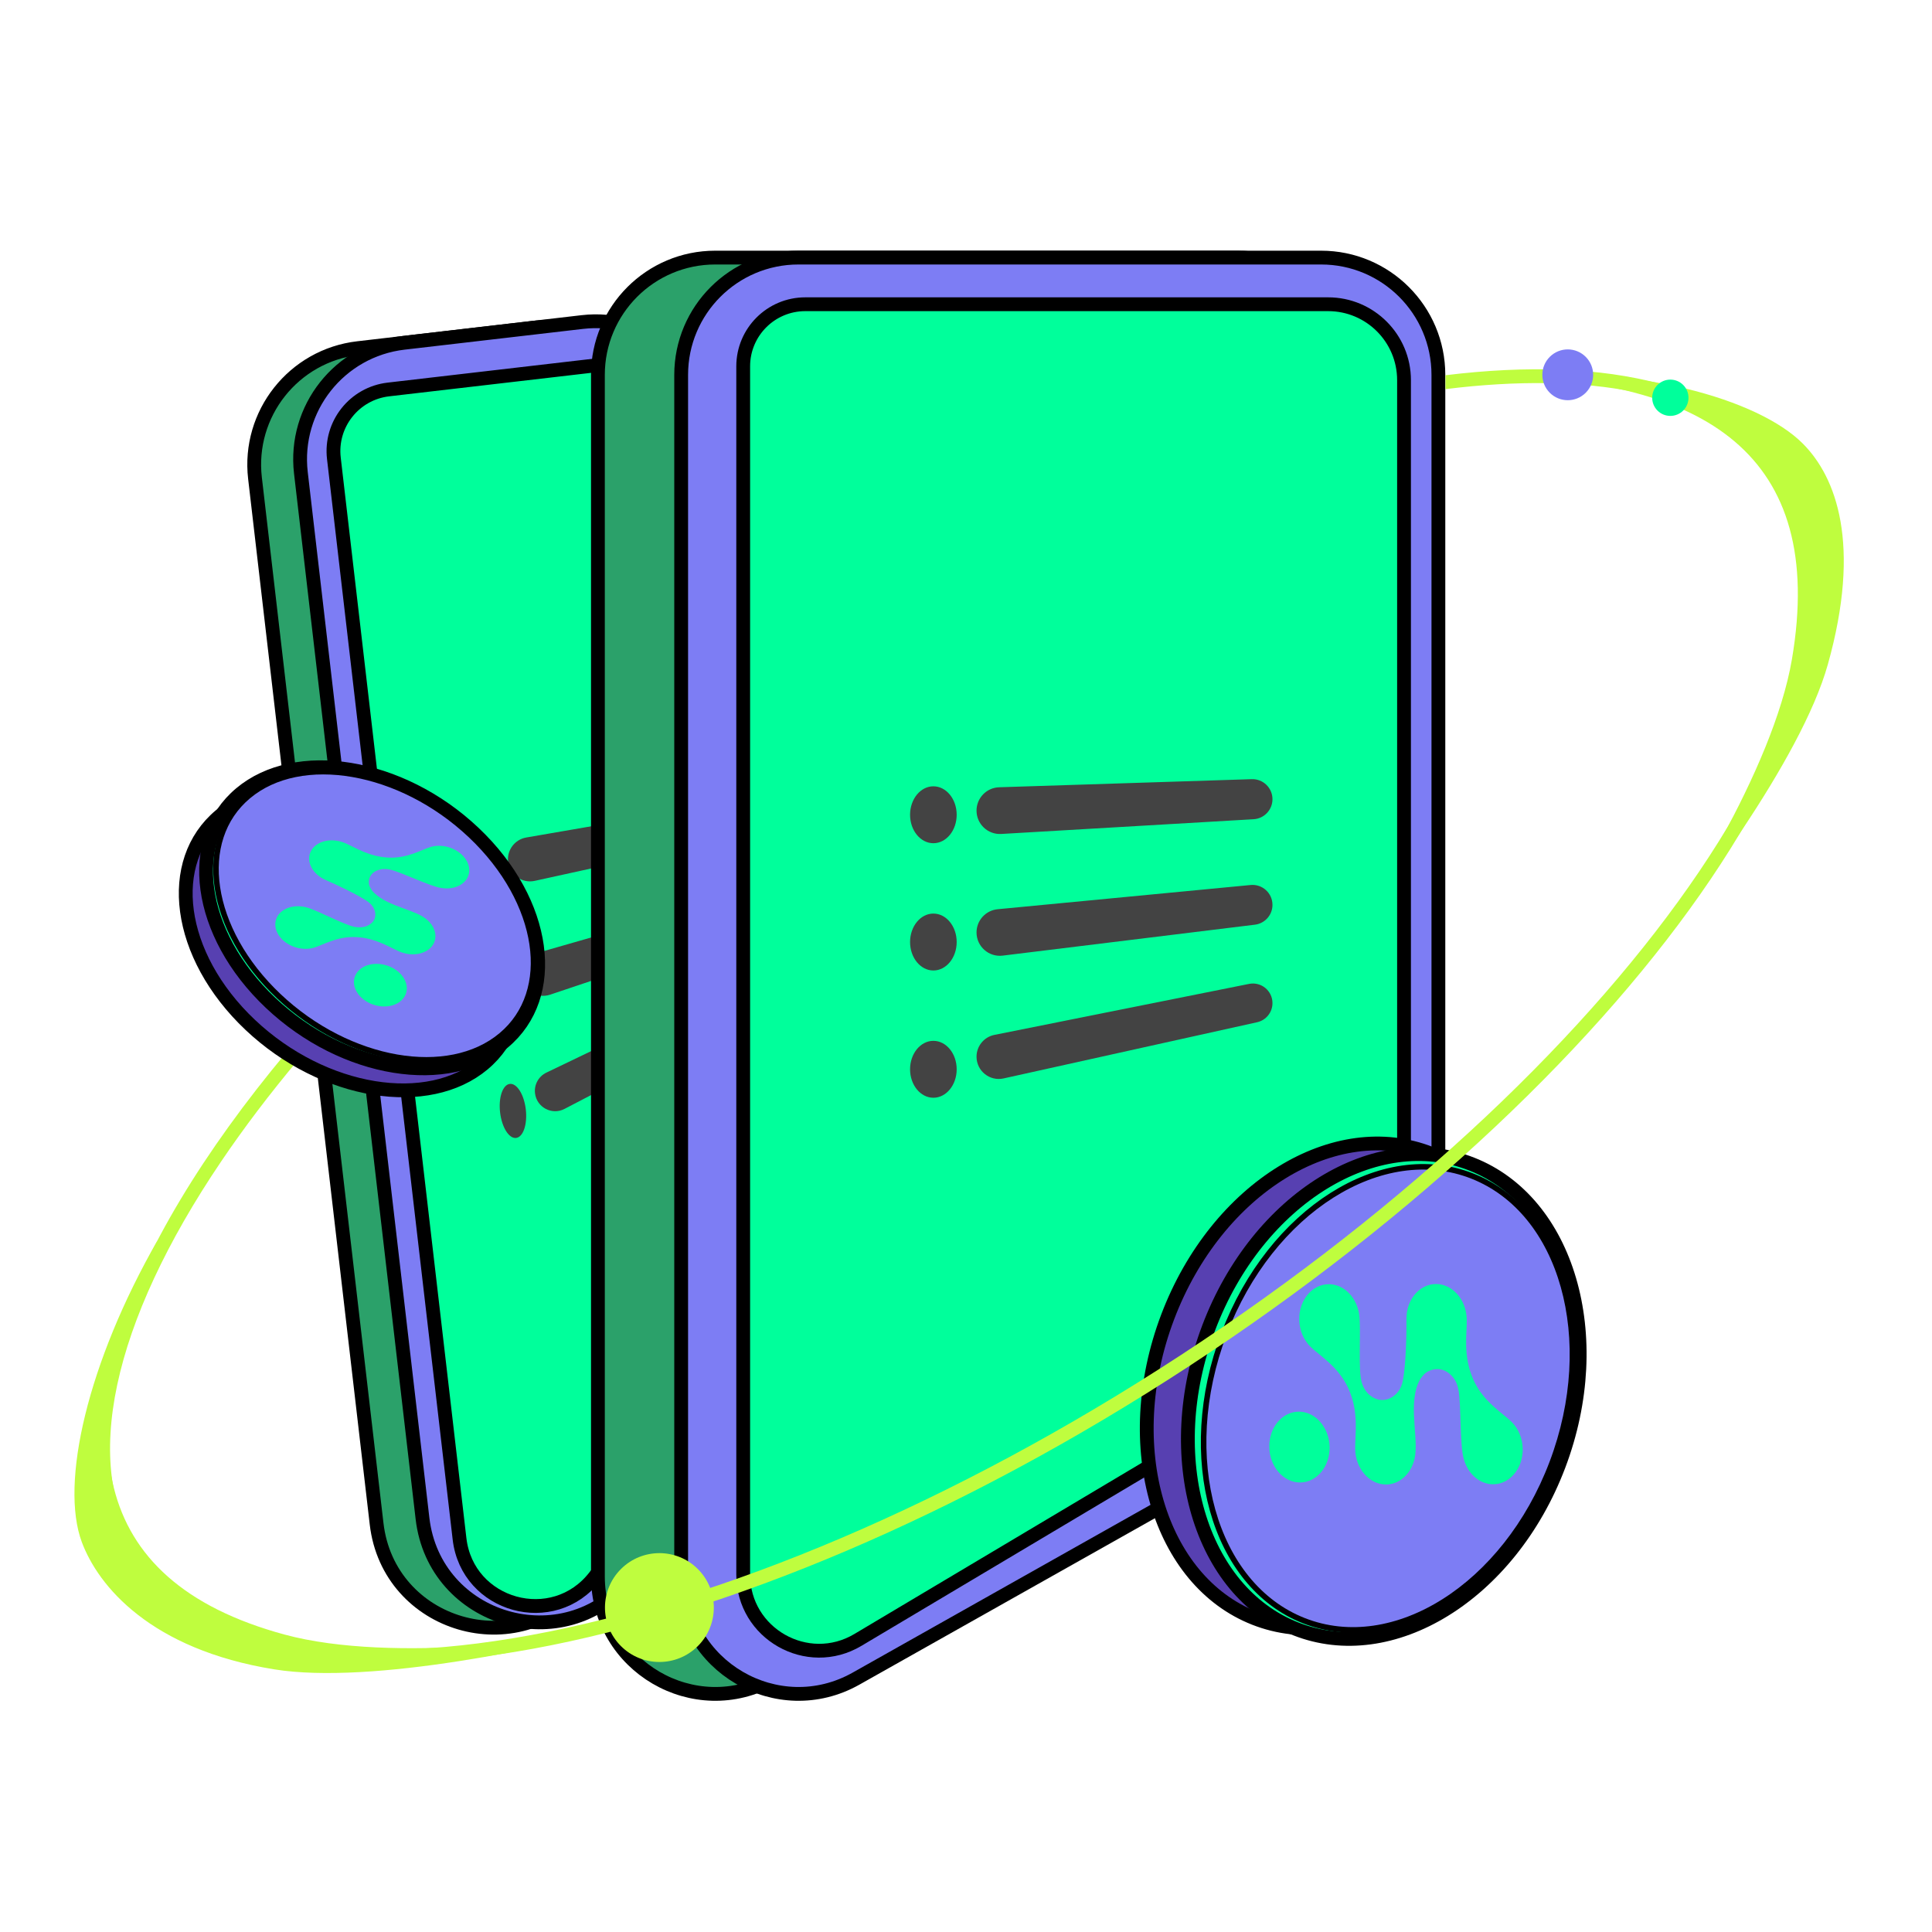 
<svg width="140" height="140" viewBox="0 0 140 140" fill="none" xmlns="http://www.w3.org/2000/svg">
<g id="img_quick" clip-path="url(#clip0_1703_51452)">
<g id="Group 1533208654">
<path id="Rectangle 45" d="M18.478 34.652C17.936 29.989 21.277 25.769 25.94 25.227L38.865 23.724C43.528 23.181 47.747 26.522 48.29 31.185L55.643 94.417C55.909 96.701 55.238 98.995 53.783 100.776L42.316 114.816C37.566 120.633 28.158 117.881 27.29 110.421L18.478 34.652Z" fill="#2BA16A" stroke="black"/>
<path id="Rectangle 46" d="M21.804 34.265C21.262 29.602 24.603 25.382 29.266 24.84L42.191 23.337C46.854 22.794 51.073 26.135 51.616 30.798L58.969 94.03C59.235 96.314 58.564 98.608 57.109 100.389L45.642 114.429C40.892 120.246 31.484 117.494 30.616 110.034L21.804 34.265Z" fill="#7D7DF4" stroke="black"/>
<path id="Rectangle 47" d="M24.194 33.213C23.907 30.744 25.675 28.51 28.144 28.223L44.171 26.359C47.188 26.008 49.919 28.17 50.27 31.187L57.466 93.07C57.632 94.495 57.234 95.929 56.358 97.065L43.117 114.231C40.104 118.137 33.869 116.407 33.299 111.507L24.194 33.213Z" fill="#00FF9B" stroke="black"/>
<path id="Vector 2238" d="M47.472 61.916L38.752 63.83C37.826 64.033 36.928 63.392 36.818 62.451C36.72 61.607 37.299 60.833 38.136 60.688L46.934 59.17C47.726 59.033 48.469 59.59 48.562 60.387C48.645 61.101 48.174 61.762 47.472 61.916Z" fill="#434343"/>
<path id="Vector 2239" d="M48.483 69.184L39.861 72.079C38.907 72.399 37.901 71.76 37.785 70.761C37.695 69.992 38.176 69.27 38.921 69.057L47.664 66.55C48.483 66.315 49.316 66.871 49.415 67.717C49.49 68.365 49.102 68.977 48.483 69.184Z" fill="#434343"/>
<path id="Vector 2240" d="M49.513 75.871L40.908 80.355C39.995 80.831 38.888 80.244 38.769 79.221C38.696 78.598 39.027 77.998 39.592 77.726L48.338 73.524C49.151 73.134 50.106 73.66 50.21 74.556C50.273 75.096 49.995 75.62 49.513 75.871Z" fill="#434343"/>
<ellipse id="Ellipse 6789" cx="35.134" cy="62.989" rx="0.938" ry="1.971" transform="rotate(-6.633 35.134 62.989)" fill="#434343"/>
<ellipse id="Ellipse 6790" cx="36.152" cy="71.745" rx="0.938" ry="1.971" transform="rotate(-6.633 36.152 71.745)" fill="#434343"/>
<ellipse id="Ellipse 6791" cx="37.17" cy="80.502" rx="0.938" ry="1.971" transform="rotate(-6.633 37.17 80.502)" fill="#434343"/>
</g>
<g id="Group 1533208653">
<path id="Rectangle 45_2" d="M43.327 27.166C43.327 22.471 47.133 18.666 51.827 18.666H89.698C94.393 18.666 98.198 22.471 98.198 27.166V92.903C98.198 95.972 96.544 98.803 93.87 100.309L55.999 121.64C50.332 124.831 43.327 120.737 43.327 114.234V27.166Z" fill="#2BA16A" stroke="black"/>
<path id="Rectangle 46_2" d="M49.36 27.166C49.36 22.471 53.165 18.666 57.86 18.666H95.731C100.425 18.666 104.231 22.471 104.231 27.166V92.903C104.231 95.972 102.577 98.803 99.903 100.309L62.031 121.64C56.365 124.831 49.36 120.737 49.36 114.234V27.166Z" fill="#7D7DF4" stroke="black"/>
<path id="Rectangle 47_2" d="M53.855 26.546C53.855 24.061 55.87 22.046 58.355 22.046H96.241C99.279 22.046 101.741 24.508 101.741 27.546V92.142C101.741 94.081 100.721 95.876 99.055 96.868L62.169 118.834C58.503 121.018 53.855 118.376 53.855 114.109V26.546Z" fill="#00FF9B" stroke="black"/>
<path id="Vector 2238_2" d="M90.84 59.364L72.556 60.432C71.583 60.489 70.763 59.716 70.763 58.741C70.763 57.827 71.489 57.077 72.403 57.048L90.709 56.461C91.529 56.435 92.208 57.093 92.208 57.914C92.208 58.683 91.608 59.319 90.84 59.364Z" fill="#434343"/>
<path id="Vector 2239_2" d="M90.938 67.006L72.659 69.248C71.652 69.371 70.763 68.585 70.763 67.57C70.763 66.698 71.425 65.97 72.293 65.886L90.624 64.131C91.473 64.049 92.208 64.717 92.208 65.571C92.208 66.301 91.663 66.917 90.938 67.006Z" fill="#434343"/>
<path id="Vector 2240_2" d="M91.096 74.075L72.724 78.147C71.717 78.37 70.763 77.604 70.763 76.573C70.763 75.805 71.305 75.143 72.058 74.992L90.51 71.297C91.388 71.121 92.208 71.793 92.208 72.689C92.208 73.355 91.746 73.931 91.096 74.075Z" fill="#434343"/>
<ellipse id="Ellipse 6789_2" cx="67.636" cy="59.041" rx="1.689" ry="2.062" fill="#434343"/>
<ellipse id="Ellipse 6790_2" cx="67.636" cy="68.263" rx="1.689" ry="2.062" fill="#434343"/>
<ellipse id="Ellipse 6791_2" cx="67.636" cy="77.485" rx="1.689" ry="2.062" fill="#434343"/>
</g>
<g id="Group 1533208651">
<path id="Ellipse 6691" d="M84.612 95.436C86.387 90.75 89.431 87.093 92.896 84.96C96.36 82.827 100.218 82.228 103.673 83.588C107.127 84.948 109.59 88.034 110.749 91.987C111.908 95.94 111.751 100.733 109.976 105.419C108.201 110.105 105.157 113.762 101.692 115.895C98.228 118.029 94.37 118.627 90.915 117.267C87.46 115.907 84.998 112.821 83.839 108.868C82.68 104.915 82.837 100.122 84.612 95.436Z" fill="#5740B1" stroke="black"/>
<path id="Ellipse 6692" d="M87.592 96.204C89.367 91.518 92.411 87.861 95.875 85.728C99.34 83.595 103.198 82.996 106.652 84.356C110.107 85.716 112.569 88.802 113.728 92.755C114.887 96.708 114.73 101.501 112.955 106.187C111.18 110.873 108.137 114.53 104.672 116.663C101.208 118.797 97.35 119.395 93.895 118.035C90.44 116.675 87.978 113.589 86.819 109.636C85.66 105.683 85.817 100.89 87.592 96.204Z" fill="#00FF9B" stroke="black"/>
<path id="Ellipse 6693" d="M88.694 96.65C90.385 92.186 93.254 88.68 96.517 86.616C99.779 84.552 103.422 83.936 106.684 85.22C109.946 86.504 112.238 89.456 113.293 93.219C114.348 96.983 114.161 101.545 112.47 106.009C110.779 110.473 107.91 113.979 104.648 116.043C101.385 118.107 97.742 118.723 94.48 117.439C91.218 116.155 88.926 113.203 87.871 109.44C86.816 105.676 87.004 101.114 88.694 96.65Z" fill="#7D7DF4" stroke="black" stroke-width="0.4"/>
<g id="Group 5019">
<path id="Vector" d="M109.577 103.076C108.947 102.424 107.48 101.613 106.751 99.942C106.001 98.225 106.306 96.658 106.287 95.607C106.262 94.19 105.262 93.043 104.055 93.045C102.848 93.047 101.89 94.198 101.916 95.615C101.932 96.496 101.886 98.811 101.662 100.013C101.593 100.378 101.487 100.573 101.406 100.71C101.096 101.237 100.198 101.845 99.275 101.113C99.014 100.914 98.781 100.56 98.663 100.126C98.412 99.204 98.625 96.527 98.505 95.371C98.504 95.362 98.503 95.352 98.502 95.343C98.482 95.163 98.454 95.005 98.412 94.875C98.121 93.822 97.273 93.057 96.287 93.059C95.08 93.061 94.122 94.212 94.148 95.628C94.162 96.389 94.456 97.071 94.912 97.54C95.542 98.192 97.009 99.003 97.738 100.674C98.488 102.39 98.183 103.958 98.202 105.009C98.227 106.426 99.227 107.573 100.434 107.571C101.349 107.569 102.121 106.907 102.43 105.969C102.924 104.574 102.034 102.131 102.737 100.306C102.875 99.949 103.032 99.766 103.192 99.593C103.523 99.234 104.584 98.829 105.369 99.904C105.569 100.209 105.628 100.445 105.678 100.677C105.891 101.665 105.77 104.791 106.078 105.744C106.371 106.795 107.217 107.558 108.202 107.556C109.409 107.554 110.367 106.403 110.341 104.986C110.327 104.226 110.033 103.544 109.577 103.075L109.577 103.076Z" fill="#00FF9B"/>
<path id="Vector_2" d="M94.209 107.426C95.416 107.424 96.374 106.273 96.348 104.856C96.322 103.439 95.323 102.292 94.116 102.294C92.909 102.296 91.951 103.447 91.977 104.864C92.002 106.281 93.001 107.428 94.209 107.426Z" fill="#00FF9B"/>
</g>
<g id="Group 1533208607">
<path id="Subtract" fill-rule="evenodd" clip-rule="evenodd" d="M104.745 28.198C109.979 27.548 114.642 27.619 118.539 28.421C123.403 29.423 126.997 31.546 129.096 34.757C131.195 37.969 131.697 42.112 130.662 46.97C129.626 51.833 127.061 57.333 123.144 63.131C115.312 74.723 102.185 87.334 85.602 98.172C69.019 109.01 52.2 115.971 38.439 118.492C31.556 119.753 25.489 119.894 20.619 118.891C15.755 117.89 12.161 115.767 10.062 112.555C7.963 109.344 7.461 105.2 8.496 100.342C9.532 95.479 12.097 89.979 16.014 84.181C17.663 81.741 19.546 79.256 21.647 76.751L20.788 76.219C8.656 90.722 3.699 104.648 9.225 113.102C18.376 127.104 52.816 120.795 86.149 99.009C119.482 77.224 139.084 48.212 129.933 34.21C125.829 27.931 116.639 25.736 104.744 27.191L104.745 28.198Z" fill="#BFFD3E"/>
<path id="Vector 2065" d="M129.85 47.772C132.394 32.837 123.415 27.48 108.354 27.24C118.584 26.347 127.452 28.933 130.65 32.155C133.058 34.581 134.9 39.422 132.451 48.153C130.521 55.034 122.561 65.633 118.63 70.271C118.315 70.668 118.055 70.969 117.865 71.157C118.097 70.894 118.354 70.597 118.63 70.271C121.409 66.773 128.485 55.783 129.85 47.772Z" fill="#BFFD3E"/>
<path id="Vector 2066" d="M20.622 118.447C6 114.486 5.326 103.623 11.431 89.853C6.326 98.763 4.345 107.482 5.926 111.738C7.117 114.942 10.924 119.526 19.876 120.968C26.932 122.105 39.894 119.33 45.754 117.71C46.246 117.59 46.628 117.48 46.879 117.387C46.542 117.488 46.166 117.596 45.754 117.71C41.412 118.764 28.467 120.571 20.622 118.447Z" fill="#BFFD3E"/>
<circle id="Ellipse 6682" cx="113.605" cy="27.16" r="1.841" transform="rotate(-44.793 113.605 27.16)" fill="#7D7DF4"/>
<circle id="Ellipse 6684" cx="121.039" cy="28.823" r="1.315" transform="rotate(-44.793 121.039 28.823)" fill="#00FF9B"/>
<circle id="Ellipse 6683" cx="47.782" cy="116.49" r="3.944" transform="rotate(-44.793 47.782 116.49)" fill="#BFFD3E"/>
</g>
</g>
<g id="Group 1533208652">
<path id="Ellipse 6691_2" d="M18.13 74.264C15.469 71.748 13.92 68.777 13.547 66.021C13.174 63.266 13.977 60.76 15.966 59.095C17.955 57.43 20.815 56.869 23.884 57.368C26.952 57.867 30.192 59.423 32.852 61.939C35.513 64.455 37.062 67.426 37.435 70.181C37.808 72.937 37.005 75.443 35.016 77.108C33.027 78.773 30.167 79.334 27.099 78.835C24.03 78.336 20.791 76.779 18.13 74.264Z" fill="#5740B1" stroke="black"/>
<path id="Ellipse 6692_2" d="M19.605 72.669C16.945 70.154 15.395 67.182 15.022 64.427C14.649 61.672 15.452 59.166 17.441 57.501C19.43 55.836 22.29 55.275 25.359 55.774C28.427 56.273 31.667 57.829 34.327 60.345C36.988 62.861 38.537 65.832 38.91 68.587C39.283 71.343 38.48 73.849 36.491 75.514C34.502 77.179 31.642 77.739 28.573 77.24C25.505 76.742 22.266 75.185 19.605 72.669Z" fill="#00FF9B" stroke="black"/>
<path id="Ellipse 6693_2" d="M20.198 72.184C17.654 69.779 16.144 66.947 15.753 64.32C15.361 61.693 16.088 59.285 17.991 57.692C19.893 56.099 22.639 55.6 25.563 56.108C28.486 56.615 31.572 58.128 34.115 60.533C36.659 62.939 38.169 65.77 38.56 68.397C38.952 71.025 38.225 73.433 36.322 75.025C34.42 76.618 31.674 77.117 28.75 76.61C25.827 76.103 22.742 74.59 20.198 72.184Z" fill="#7D7DF4" stroke="black" stroke-width="0.4"/>
<g id="Group 5019_2">
<path id="Vector_3" d="M31.215 61.372C30.564 61.558 29.539 62.21 28.152 62.144C26.728 62.076 25.741 61.407 25.009 61.095C24.02 60.675 22.911 60.936 22.53 61.678C22.149 62.42 22.641 63.362 23.628 63.782C24.243 64.043 25.829 64.784 26.589 65.291C26.819 65.445 26.92 65.571 26.989 65.663C27.256 66.015 27.392 66.754 26.593 67.095C26.373 67.194 26.054 67.229 25.717 67.168C24.999 67.038 23.216 66.084 22.379 65.802C22.372 65.8 22.365 65.798 22.358 65.796C22.227 65.753 22.11 65.721 22.007 65.707C21.186 65.562 20.389 65.847 20.077 66.453C19.696 67.195 20.188 68.138 21.176 68.558C21.706 68.783 22.271 68.812 22.74 68.676C23.391 68.49 24.416 67.838 25.803 67.904C27.227 67.972 28.214 68.641 28.947 68.953C29.935 69.373 31.044 69.112 31.425 68.37C31.714 67.807 31.501 67.129 30.95 66.651C30.143 65.919 28.171 65.714 27.133 64.721C26.929 64.526 26.853 64.374 26.784 64.222C26.64 63.908 26.697 63.132 27.689 62.981C27.963 62.952 28.144 62.988 28.321 63.029C29.072 63.202 31.195 64.238 31.951 64.341C32.77 64.485 33.566 64.2 33.877 63.594C34.258 62.852 33.766 61.91 32.778 61.49C32.248 61.265 31.683 61.235 31.214 61.371L31.215 61.372Z" fill="#00FF9B"/>
<path id="Vector_4" d="M29.352 72.149C29.733 71.407 29.241 70.465 28.253 70.045C27.265 69.625 26.156 69.886 25.775 70.628C25.393 71.37 25.885 72.312 26.873 72.732C27.861 73.152 28.971 72.891 29.352 72.149Z" fill="#00FF9B"/>
</g>
</g>
</g>
<defs>
<clipPath id="clip0_1703_51452">
<rect width="140" height="140" fill="white"/>
</clipPath>
</defs>
</svg>
